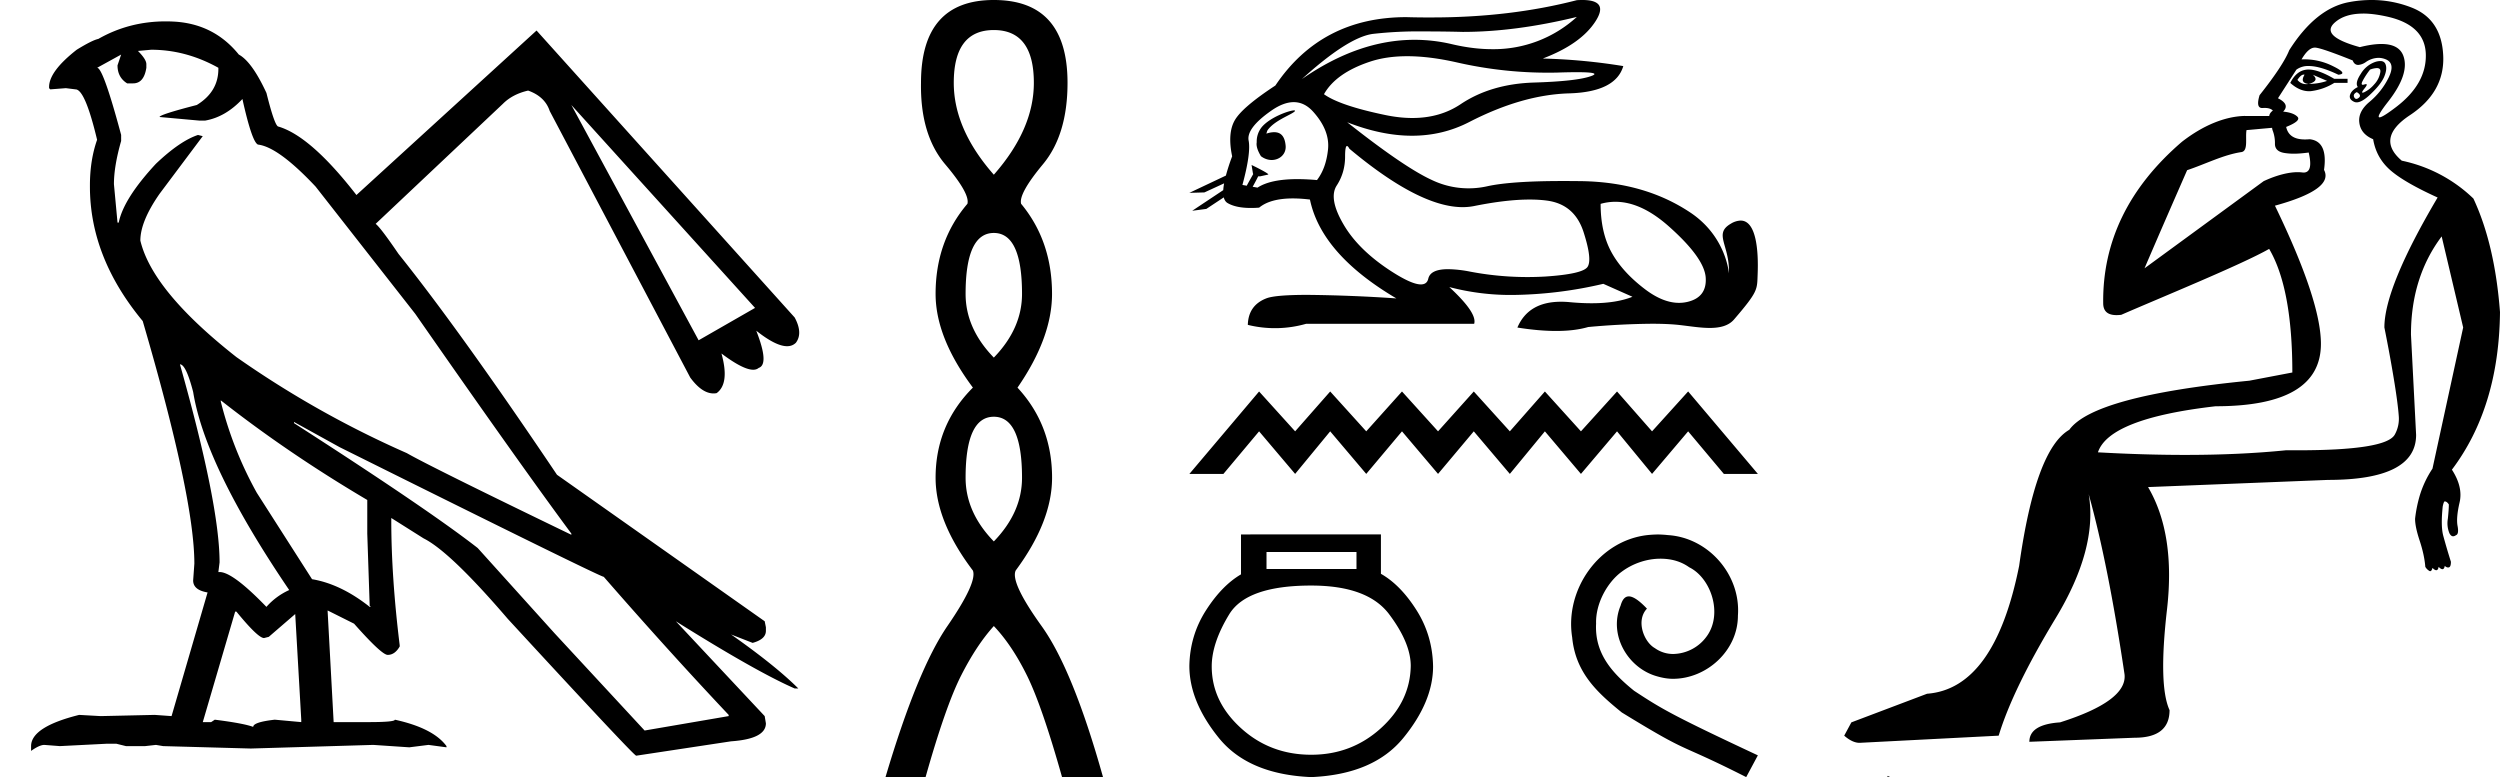 <svg xmlns="http://www.w3.org/2000/svg" width="57.907" height="18"><path d="M13.234 2.432l4.255 4.7-1.307.75-2.948-5.45zm-9.733-1.28q.806 0 1.557.418v.027q0 .529-.5.835-.862.222-.862.278l.917.083h.14q.472-.083.862-.5.222 1 .361 1.056.473.056 1.335.974L9.619 7.27q2.42 3.476 3.615 5.089v.028q-3.281-1.586-3.81-1.891-2.085-.918-3.948-2.225-1.947-1.53-2.225-2.698 0-.445.445-1.084l1-1.335-.11-.028q-.418.139-.974.667-.75.807-.862 1.363h-.028l-.083-.89q0-.417.167-1.001v-.14Q2.389 1.57 2.25 1.57l.556-.306-.084.25q0 .278.223.417h.139q.25 0 .306-.361v-.084q0-.111-.195-.306l.306-.028zm.667 7.287q.14 0 .306.64.278 1.723 2.225 4.588-.306.139-.528.39-.779-.807-1.085-.807h-.028l.028-.223q0-1.335-.918-4.588zm.946.834q1.557 1.224 3.393 2.308v.779L8.562 14v.028l.028.028h-.028q-.667-.528-1.334-.64l-1.28-2.002q-.556-1-.834-2.113v-.028zm.362 4.894q.5.612.64.612l.11-.028.612-.528.14 2.447v.056l-.613-.056q-.5.056-.5.167-.223-.083-.89-.167l-.084.056h-.194l.75-2.559zM6.81 9.774l1.057.584q6.035 3.003 6.118 3.003 1.502 1.724 2.893 3.198v.028l-1.947.334-2.086-2.253-1.78-1.974q-1.14-.89-4.255-2.893v-.027zM3.84.495q-.85 0-1.563.407-.139.028-.5.25-.64.501-.64.863v.027l.028.028.361-.028.223.028q.222 0 .5 1.168-.166.473-.166 1.057v.028q0 1.64 1.223 3.114 1.196 4.089 1.196 5.618l-.028.39q0 .222.334.278l-.834 2.864-.39-.028-1.251.028-.5-.028q-1.113.278-1.113.723v.111q.195-.139.306-.139l.361.028 1.085-.055h.223l.222.055h.445l.25-.028.167.028 2.03.056 2.837-.084.834.056.445-.056.417.056v-.028q-.306-.417-1.196-.612 0 .056-.611.056h-.807l-.139-2.559v-.027l.612.306q.64.723.779.723.166 0 .278-.195v-.028q-.195-1.585-.195-2.892v-.056l.75.473q.613.306 1.948 1.863 2.92 3.17 2.975 3.17l2.197-.333q.807-.056.807-.417l-.028-.167-2.058-2.197q1.863 1.168 2.753 1.557h.084q-.529-.528-1.558-1.251l.5.195q.307-.084.307-.279v-.083l-.028-.139-4.811-3.393Q10.676 7.687 9.23 5.88q-.417-.612-.529-.695l2.948-2.781q.223-.223.584-.306.39.139.5.473l3.255 6.174q.27.368.54.368.035 0 .071-.007.306-.222.112-.918.5.376.735.376.078 0 .127-.042.25-.083-.056-.862.453.359.714.359.123 0 .204-.08.167-.223-.028-.585L12.428.707l-4.172 3.81Q7.2 3.155 6.45 2.932q-.084 0-.278-.778-.334-.723-.64-.89Q4.947.54 4.001.499q-.08-.004-.16-.004zm19.18.201q.927 0 .927 1.222 0 1.075-.927 2.129-.928-1.054-.928-2.129 0-1.222.928-1.222zm0 4.7q.653 0 .653 1.412 0 .8-.653 1.475-.654-.674-.654-1.475 0-1.412.654-1.412zm0 4.257q.653 0 .653 1.413 0 .8-.653 1.475-.654-.674-.654-1.475 0-1.413.654-1.413zm0-9.653q-1.687 0-1.687 1.918-.02 1.201.559 1.886.58.685.516.917-.737.864-.737 2.087 0 1.012.864 2.17-.864.865-.864 2.088 0 1.011.864 2.15.105.273-.59 1.285-.696 1.012-1.434 3.499h.928q.464-1.644.822-2.35.358-.706.759-1.149.421.443.769 1.149.348.706.811 2.35h.949q-.696-2.487-1.423-3.499-.727-1.012-.6-1.286.843-1.138.843-2.15 0-1.222-.801-2.086.8-1.16.8-2.171 0-1.223-.716-2.087-.063-.232.506-.917t.569-1.886Q24.727 0 23.02 0zm13.504.392a2.854 2.854 0 0 1-1.964.747c-.294 0-.603-.039-.927-.115a3.776 3.776 0 0 0-.868-.102c-.866 0-1.736.303-2.61.91.708-.643 1.255-.991 1.638-1.046a9.417 9.417 0 0 1 1.214-.058 32.862 32.862 0 0 1 .872.011c.816 0 1.697-.116 2.645-.347zm-3.93.91c.341 0 .72.047 1.139.141a9.454 9.454 0 0 0 2.34.238c.178-.006.329-.009.451-.009.389 0 .5.03.331.09-.22.08-.663.13-1.326.15-.663.021-1.229.188-1.696.501-.318.213-.691.32-1.118.32-.2 0-.41-.023-.634-.07-.7-.146-1.172-.306-1.414-.481.184-.326.536-.576 1.058-.751.254-.086.544-.129.87-.129zm-3.26 1.794zm.64-.539c-.108 0-.557.158-.748.387a.532.532 0 0 0-.117.351c-.014.08.014.184.098.323.079.06.166.088.248.088.183 0 .34-.135.324-.33-.018-.209-.103-.314-.264-.314a.536.536 0 0 0-.182.034c.01-.034.016-.064.031-.085.156-.214.502-.336.61-.418.032-.024.028-.036 0-.036zm-1.095 1.745zm1.087-1.936c.168 0 .318.074.451.222.259.288.373.578.344.87-.03.292-.115.53-.256.713a5.081 5.081 0 0 0-.452-.022c-.417 0-.725.066-.925.197l-.113-.02c.034-.06.099-.18.128-.242a.453.453 0 0 0 .048 0l.182-.04c.053-.012-.383-.224-.387-.224l.004.003.03.185a.084.084 0 0 0 .008.024c-.05.089-.12.212-.15.27l-.1-.018c.133-.492.181-.834.144-1.026-.038-.192.137-.424.525-.695.188-.131.361-.197.52-.197zM31.2 3.382c.015 0 .034.021.056.063 1.078.902 1.952 1.353 2.624 1.353.093 0 .182-.009.267-.026.496-.1.924-.15 1.282-.15.147 0 .283.008.407.025.426.058.707.302.845.732s.167.698.088.807c-.08.108-.403.181-.97.219a7.091 7.091 0 0 1-1.746-.113 2.83 2.83 0 0 0-.51-.057c-.273 0-.426.073-.46.22-.02.089-.077.133-.172.133-.141 0-.365-.099-.672-.296-.513-.33-.887-.694-1.12-1.095-.234-.4-.286-.7-.157-.9.13-.2.194-.424.194-.67 0-.163.015-.245.044-.245zm6.217 1.292c.397 0 .808.189 1.235.567.55.488.836.884.857 1.189.02.304-.121.492-.425.563a.846.846 0 0 1-.193.022c-.25 0-.515-.107-.796-.322-.355-.271-.613-.56-.776-.864-.163-.304-.244-.673-.244-1.107a1.25 1.25 0 0 1 .342-.048zM36.649 0c-.04 0-.081.001-.125.004-1.031.267-2.15.4-3.355.4a16.782 16.782 0 0 1-.592-.007c-1.314 0-2.326.528-3.036 1.584-.509.334-.822.601-.938.801-.117.2-.138.48-.063.839a4.77 4.77 0 0 0-.145.446l-.846.4.349-.01.456-.21a1.31 1.31 0 0 0-.02.157l-.719.478.327-.043.404-.267c.016.062.045.106.088.131.129.076.309.114.54.114.06 0 .124-.002.192-.008.173-.142.434-.213.781-.213.121 0 .253.009.395.026.175.842.842 1.606 2.002 2.29a34.852 34.852 0 0 0-2.055-.082c-.503 0-.823.027-.96.082-.276.108-.418.313-.426.613a2.624 2.624 0 0 0 1.351-.025h3.892c.05-.167-.142-.45-.576-.851a5.57 5.57 0 0 0 1.472.183 9.56 9.56 0 0 0 2.095-.258l.675.3c-.248.1-.563.15-.945.15-.157 0-.326-.008-.506-.025a2.17 2.17 0 0 0-.204-.01c-.504 0-.84.2-1.01.598.333.053.633.079.899.079.286 0 .533-.03.74-.091a17.46 17.46 0 0 1 1.473-.076c.26 0 .483.01.667.032.225.026.463.065.676.065.23 0 .433-.045.563-.196.564-.656.533-.69.547-1.046.023-.565-.036-1.245-.394-1.245a.461.461 0 0 0-.226.072c-.412.238-.02.497-.046 1.151 0 0-.058-.853-.895-1.41-.666-.444-1.489-.709-2.515-.726a26.89 26.89 0 0 0-.436-.003c-.8 0-1.384.04-1.754.122a1.969 1.969 0 0 1-1.289-.15c-.425-.196-1.076-.64-1.952-1.333.532.208 1.032.312 1.501.312.474 0 .917-.106 1.327-.318.818-.421 1.587-.642 2.31-.663.72-.021 1.14-.232 1.257-.632-.61-.1-1.23-.159-1.865-.175.592-.225 1.001-.515 1.226-.87.206-.324.102-.486-.312-.486zm-7.485 9.068l-1.615 1.91h.788l.827-.987.835.986.812-.986.835.986.828-.986.835.986.828-.986.835.986.812-.986.835.986.836-.986.811.986.836-.986.827.986h.788l-1.615-1.91-.836.924-.811-.923-.836.923-.835-.923-.812.923-.835-.923-.828.923-.835-.923-.828.923-.835-.923-.812.923-.835-.923zm2.256 3.718v.394h-2.084v-.394zm-1.048.777q1.306 0 1.805.665.5.666.5 1.196-.013.826-.69 1.442-.679.616-1.615.616-.95 0-1.627-.616-.678-.616-.678-1.43 0-.542.406-1.208.407-.665 1.899-.665zm-1.627-1.184v.925q-.444.259-.814.838-.37.58-.382 1.282 0 .826.684 1.67t2.139.906q1.442-.062 2.132-.906.69-.844.69-1.658-.012-.715-.382-1.3-.37-.586-.826-.845v-.912zm9.658.001a2.62 2.62 0 0 0-.234.013c-1.129.121-1.93 1.264-1.753 2.37.078.824.589 1.285 1.15 1.74 1.667 1.022 1.199.645 2.881 1.497l.27-.504C38.715 16.56 38.474 16.41 37.85 16c-.511-.412-.916-.866-.88-1.555-.015-.475.27-.965.589-1.199.255-.192.582-.305.9-.305.242 0 .47.057.668.199.504.248.78 1.071.412 1.59a.979.979 0 0 1-.781.418.722.722 0 0 1-.426-.135c-.255-.142-.447-.639-.184-.915-.121-.128-.291-.284-.42-.284-.084 0-.148.064-.19.213-.285.681.17 1.455.85 1.64.122.035.242.056.363.056.78 0 1.504-.653 1.504-1.462.071-.944-.68-1.81-1.625-1.867a2.294 2.294 0 0 0-.227-.014zM53.36 1.728a.066.066 0 0 1 .02.003c-.078.127-.047.198.096.214.173-.048.205-.119.094-.214l.332.143a1.343 1.343 0 0 1-.426.07.377.377 0 0 1-.054.005.253.253 0 0 1-.207-.099c.054-.081.102-.122.145-.122zm.113-.117c-.016 0-.03 0-.045.002-.158.016-.284.118-.379.308.142.128.288.192.436.192.017 0 .033 0 .05-.003a1.32 1.32 0 0 0 .533-.19h.308v-.094h-.308c-.243-.143-.441-.215-.594-.215h-.001zm1.582-.034c.063 0 .09.032.08.095a.54.54 0 0 1-.143.284.713.713 0 0 1-.225.178.119.119 0 0 1-.042.013c-.024 0-.01-.032.042-.096.056-.068.068-.102.036-.102a.122.122 0 0 0-.036.007.124.124 0 0 1-.037.008c-.036 0-.036-.034.002-.102.047-.087.102-.17.165-.25a.501.501 0 0 1 .158-.035zm-.465.557c.079.048.094.091.047.13-.022.018-.04.027-.057.027-.02 0-.037-.013-.05-.038-.023-.048-.004-.087.06-.119zm.543-.72a.403.403 0 0 0-.117.021.633.633 0 0 0-.332.273c-.094.142-.118.245-.07.308-.096.047-.155.107-.179.178-.023.07.008.126.095.165a.136.136 0 0 0 .057.012c.082 0 .19-.063.322-.19.166-.157.273-.296.32-.414.048-.119.055-.213.024-.284-.02-.045-.058-.068-.115-.069h-.005zm-.398-1.1c.173 0 .37.027.59.078.568.135.856.427.864.877.008.45-.221.853-.687 1.209-.21.16-.338.24-.385.24-.057 0 .008-.12.195-.359.34-.434.458-.79.356-1.066-.068-.183-.238-.274-.509-.274-.14 0-.305.024-.499.073-.631-.174-.82-.368-.568-.58.15-.128.356-.193.617-.197h.026zm-2.107 2.647a.249.249 0 0 0 .018.074.802.802 0 0 1 .048.296c0 .119.075.19.225.213.064.01.135.016.213.016.103 0 .218-.01.344-.027.073.31.033.464-.12.464l-.034-.003a.787.787 0 0 0-.102-.006c-.186 0-.456.054-.787.208l-2.76 2.019c.382-.892.716-1.652.987-2.273.43-.144.842-.357 1.256-.419.165-.025.087-.324.12-.51.042-.001.374-.034.592-.052zm.99-1.858h.012c.102.008.39.107.865.297.026.07.069.104.129.104a.35.35 0 0 0 .179-.069.529.529 0 0 1 .289-.095c.058 0 .116.012.173.036.15.063.17.205.06.427a1.71 1.71 0 0 1-.44.556c-.18.15-.26.312-.236.486.023.174.13.3.32.38.047.284.177.52.39.71.214.19.581.403 1.103.64-.822 1.39-1.233 2.394-1.233 3.01 0 0 .043.213.099.51.087.469.205 1.147.233 1.528a.755.755 0 0 1-.095.45c-.145.24-.897.357-2.248.357l-.264-.001c-.713.072-1.493.108-2.34.108-.636 0-1.309-.02-2.02-.06.174-.522 1.082-.878 2.725-1.067 1.627 0 2.44-.482 2.44-1.446 0-.664-.354-1.73-1.065-3.2.916-.252 1.295-.528 1.137-.829.063-.442-.047-.679-.332-.71a1.13 1.13 0 0 1-.112.005c-.247 0-.391-.096-.433-.29.237-.095.324-.174.26-.237-.062-.063-.173-.103-.33-.118.11-.111.07-.214-.12-.309l.427-.663a.46.46 0 0 1 .284-.084c.18 0 .409.068.688.202.158-.015.114-.083-.13-.201a1.46 1.46 0 0 0-.723-.154c.106-.182.209-.273.307-.273zM54.93 0a2.8 2.8 0 0 0-.518.049c-.514.095-.976.466-1.387 1.114-.094.237-.324.584-.687 1.042-.06.198-.04.297.06.297h.011a.638.638 0 0 1 .046-.002c.087 0 .15.02.191.06-.052.04-.08.082-.084.127l-.586-.001c-.446.016-.942.215-1.436.598-1.242 1.067-1.84 2.32-1.824 3.738 0 .192.109.277.31.277.034 0 .07-.003.108-.007.916-.399 2.79-1.164 3.426-1.527.358.61.537 1.565.537 2.863l-.996.19c-2.401.236-3.792.615-4.17 1.137-.522.3-.91 1.35-1.162 3.152-.38 1.895-1.09 2.883-2.133 2.962l-1.753.663-.166.308c.126.11.245.166.355.166l3.223-.166c.221-.727.66-1.63 1.315-2.713.656-1.082.913-2.042.77-2.88.3 1.075.577 2.465.83 4.171.047.411-.45.783-1.493 1.114-.474.032-.711.182-.711.45l2.44-.094c.538 0 .807-.214.807-.64-.174-.38-.194-1.153-.06-2.323.135-1.169-.011-2.117-.438-2.843l4.17-.166c1.36 0 2.039-.348 2.039-1.043l-.119-2.322c0-.885.237-1.644.711-2.275l.498 2.109-.711 3.27a2.35 2.35 0 0 0-.296.628 3.136 3.136 0 0 0-.107.533c0 .127.036.296.107.51.07.213.115.415.13.604a.268.268 0 0 0 .095.095.04.04 0 0 0 .018.005c.023 0 .04-.026.053-.076.036.036.065.054.088.054.027 0 .046-.026.054-.078.036.036.066.054.088.054.028 0 .046-.026.055-.077.025.025.05.037.075.037.007 0 .013 0 .02-.002.031-.008.047-.051.047-.13a14.632 14.632 0 0 1-.178-.605c-.04-.15-.043-.375-.012-.675.016-.08.032-.118.048-.118.031 0 .063.023.094.07 0 .08-.008.19-.023.332a.603.603 0 0 0 .035.332c.025.05.054.074.088.074.02 0 .042-.009.066-.026.047-.016.06-.087.036-.214-.024-.126-.008-.308.047-.545.055-.237-.004-.49-.178-.758.727-.964 1.098-2.18 1.114-3.65-.079-1.042-.284-1.92-.616-2.63a3.38 3.38 0 0 0-1.659-.877c-.41-.347-.347-.7.19-1.055.537-.355.794-.813.77-1.374-.024-.56-.265-.932-.723-1.114A2.525 2.525 0 0 0 54.93 0zM43.72 17.97V18h.06c-.017-.013-.043-.017-.06-.03z"/></svg>